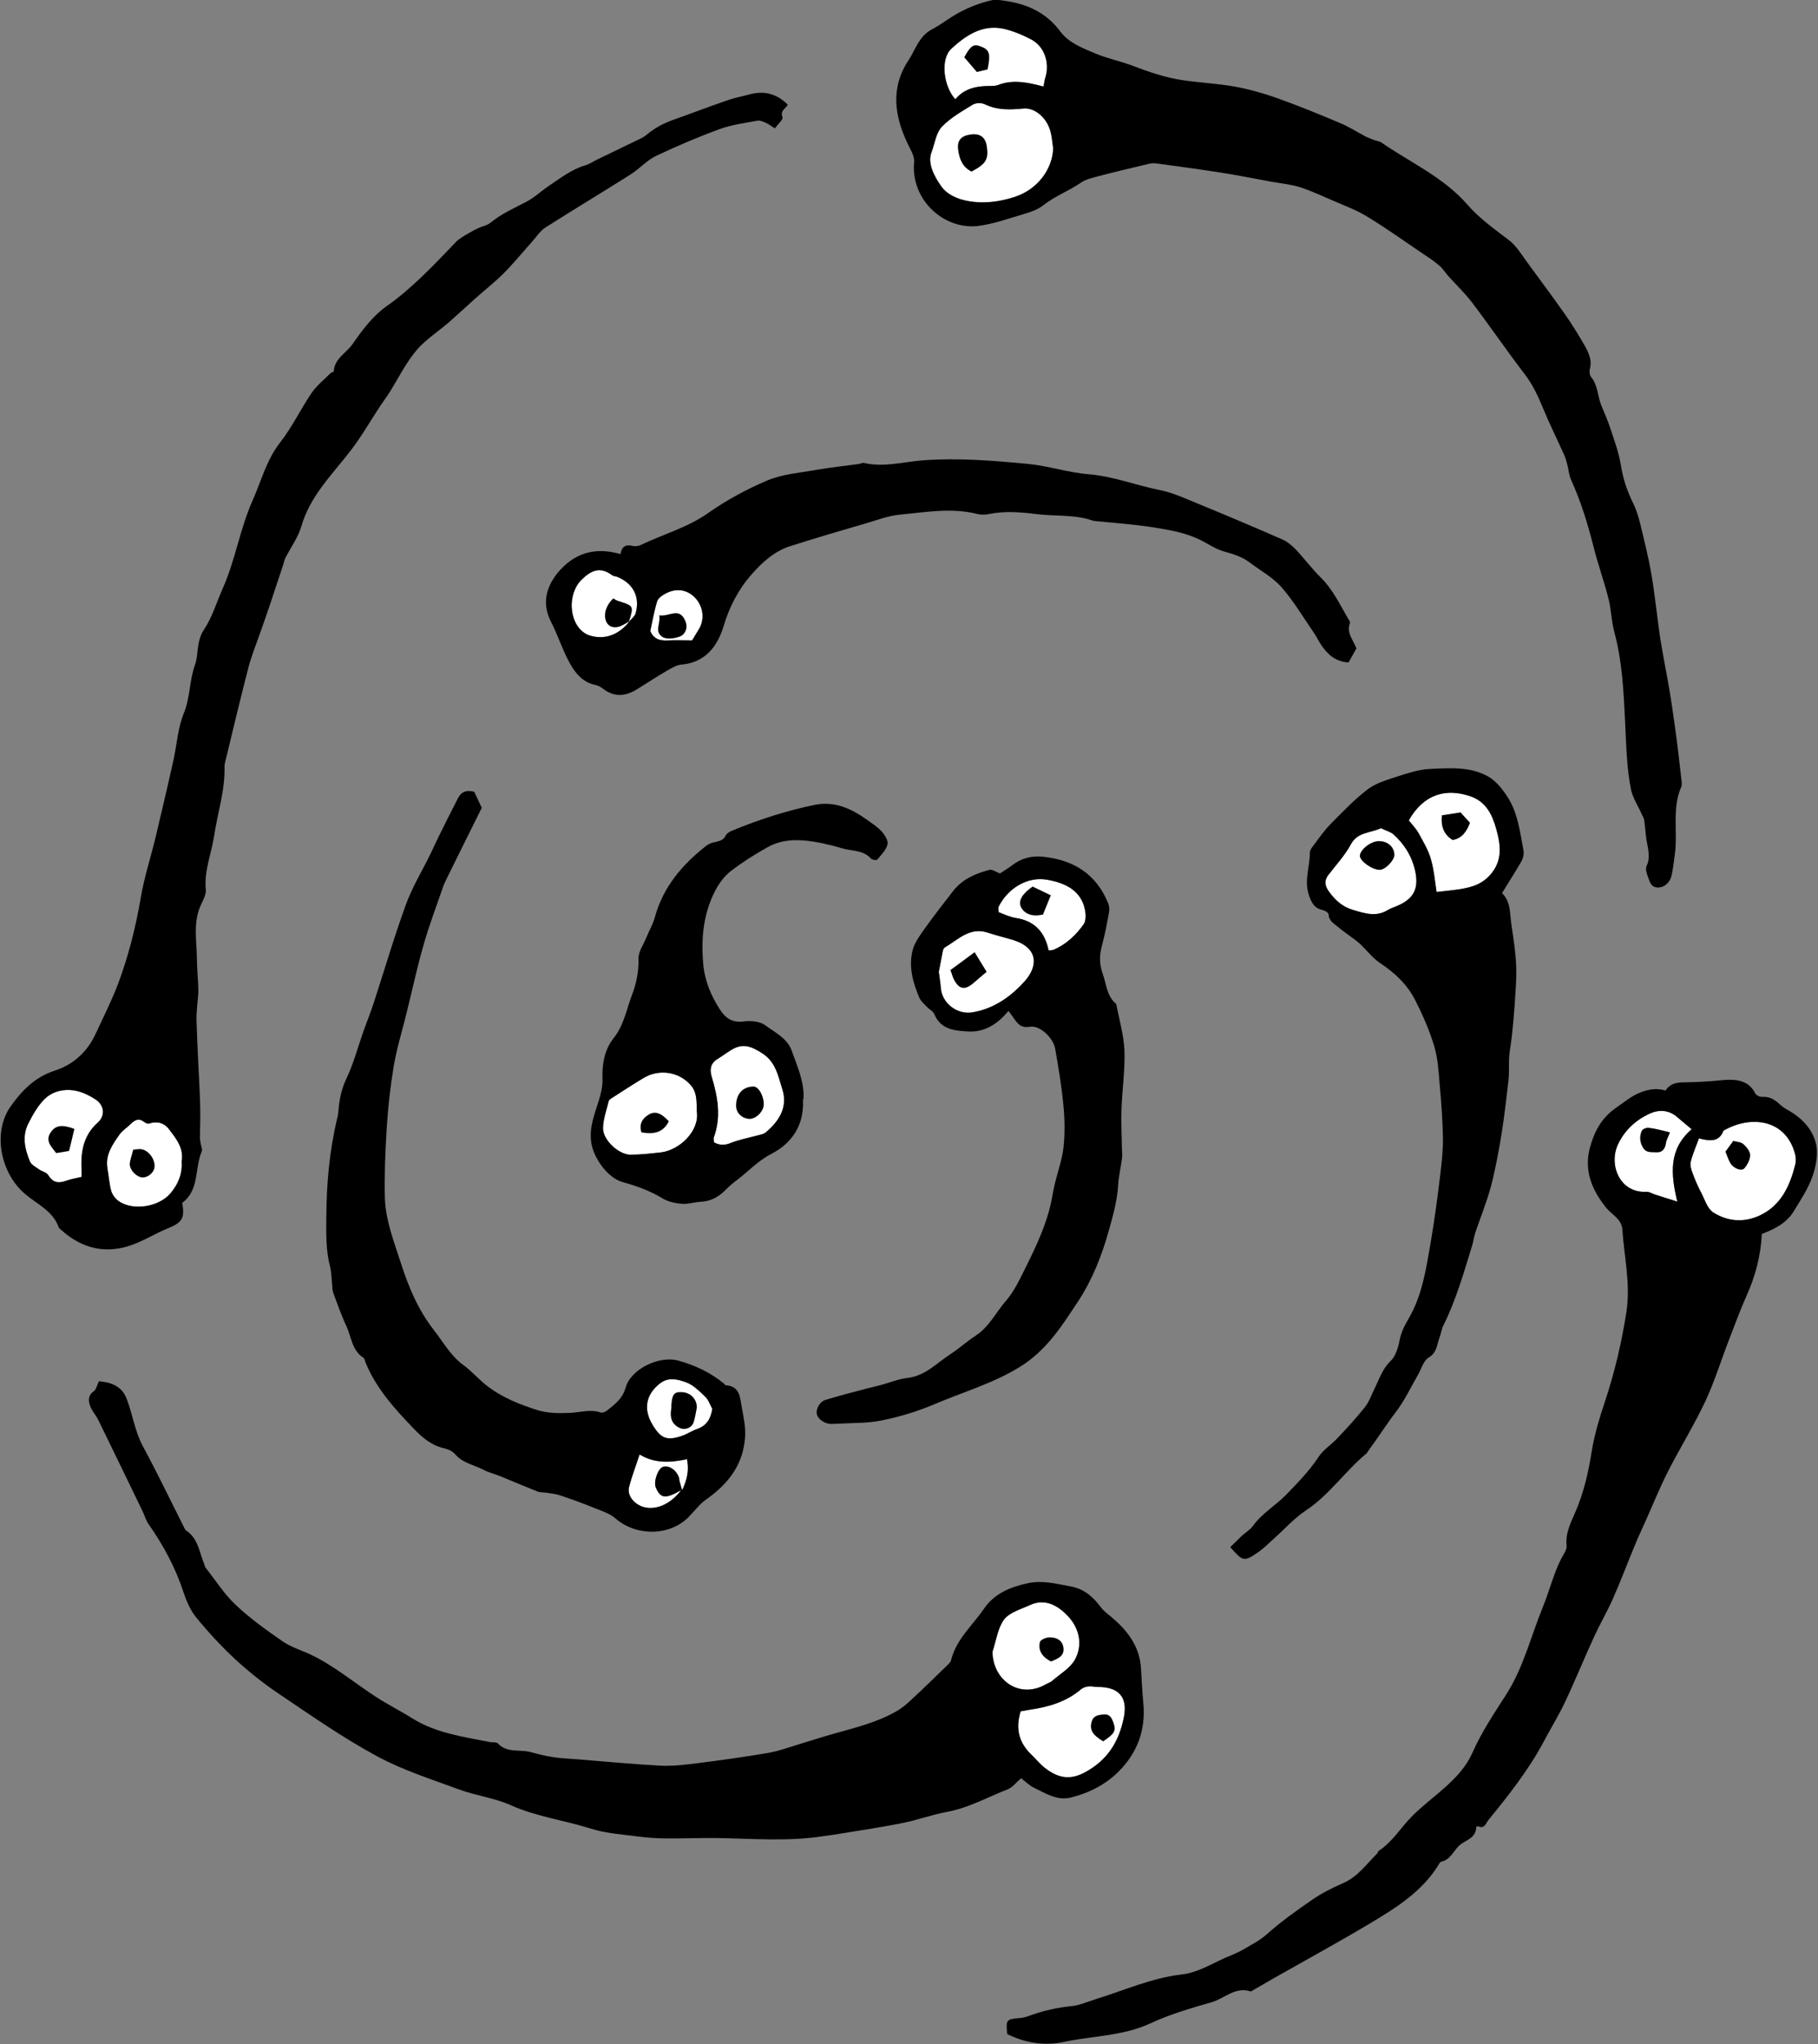 <?xml version="1.0" encoding="utf-8"?>
<!DOCTYPE svg PUBLIC "-//W3C//DTD SVG 1.1//EN" "http://www.w3.org/Graphics/SVG/1.1/DTD/svg11.dtd">
<svg artist="zl2017" version="1.1" id="zlIcon-spinner-worms" xmlns="http://www.w3.org/2000/svg" xmlns:xlink="http://www.w3.org/1999/xlink" x="0px" y="0px"
	 width="1000px" height="1124.4px" viewBox="0 0 1000 1124.4" enable-background="new 0 0 1000 1124.4" xml:space="preserve">
<rect x="0" y="0" width="1000" height="1124.4" fill="#808080" stroke="none"/>
<path fill-rule="evenodd" clip-rule="evenodd" fill="#FFFFFF" d="M561.4,941.4c-2.9,9.6-0.9,17.2,5.7,23.6c2.6,2.5,4.8,5.3,7.6,7.5
	c6.7,5.2,13.3,7.2,22,2.5c12.7-6.8,18.9-17.2,21.5-30.4c2.2-11.1-2.9-16.6-14.2-16.6c-1.8,0-3.6-0.5-5.3-0.3c-1.4,0.1-3,0.7-4,1.5
	c-8.2,7-17.9,9.8-28.2,11.3C564.8,940.8,563.1,941.1,561.4,941.4z"/>
<path fill-rule="evenodd" clip-rule="evenodd" fill="#FFFFFF" d="M545.9,908.7c0.3,15.9,15.2,26.2,29.6,17.7c1.1-0.6,2.4-1,3.3-1.8
	c4.3-3.8,9.9-6.9,12.5-11.7c4.5-8.3,2.3-17.4-4-24c-5.3-5.6-12.4-9.9-20.9-5.9c-5,2.3-11.2,4-14.2,8
	C548.7,895.9,547.9,902.8,545.9,908.7z"/>
<path fill-rule="evenodd" clip-rule="evenodd" fill="#FFFFFF" d="M391.8,775c-1.3-2.3-2.1-5-3.9-6.7c-3.3-3.1-6.7-6.6-10.8-8
	c-4.3-1.5-9.4-3-14.2,0.8c-7.6,6-9.2,14.1-3.9,22.8c4.5,7.4,7.8,8.8,16,6c3-1,5.7-2.9,8.7-3.9C388.7,784.1,390.9,780.6,391.8,775z"
	/>
<path fill-rule="evenodd" clip-rule="evenodd" fill="#FFFFFF" d="M374.7,819.7c-8.8,5.1-11.4,4.6-14-1.5c-1.3-3.2,1.2-10.4,4-11.3
	c3.3-1.1,7.7,2,8.9,6.4c0.1,0.5,0,1,0.2,1.5c0.3,1.2,0.7,2.4,1.4,5c3-6.3,3.8-11.3,2.7-17.1c-9.1,1.9-17.7,2.5-26.1-2.6
	c-2.1,6.5-4.3,12.1-5.8,18c-1,4,1.9,8.2,6.1,10.2C359,831.5,368.2,828.4,374.7,819.7z"/>
<path fill-rule="evenodd" clip-rule="evenodd" fill="#FFFFFF" d="M383.3,611.5c-0.2-5.8,0.2-10.5-3.4-14.6
	c-6.4-7.3-17.2-9.1-25.9-3.9c-6,3.6-11.8,7.4-17.7,11.2c-0.6,0.4-1.4,1-1.5,1.6c-1.2,4.9-3,9.8-3.1,14.7
	c-0.2,6.5,8.6,14.7,15.1,14.7c5.7,0,11.3-0.7,17-1.3C373.9,632.5,384.8,622.2,383.3,611.5z"/>
<path fill-rule="evenodd" clip-rule="evenodd" fill="#FFFFFF" d="M392.7,628.4c3.4,1.8,6,1.6,9.1,0.4c4.7-1.9,9.7-2.8,14.5-4.1
	c1.7-0.5,3.6-0.7,4.8-1.7c7.5-6.2,12.4-14.1,9.2-23.9c-2.3-7.1-3.5-15-11.2-19.8c-6.3-4-10.7-5.5-16.9-1.7c-2.6,1.6-5,3.4-7.6,5
	c-3.9,2.4-4.3,5.9-3.1,9.8c3.3,11,5.3,22.1,1.1,33.4C392.4,626.4,392.7,627.2,392.7,628.4z"/>
<path fill-rule="evenodd" clip-rule="evenodd" fill="#FFFFFF" d="M516.4,534.6c0.4,3.3,0.9,6,1.1,8.8c0.6,8.5,9,14.9,17.4,13.5
	c11.9-2,21.3-8.8,28.8-17.2c7.3-8.2,7.6-18.2-6.4-22.6c-4.6-1.4-9.3-2.5-13.8-4c-10.1-3.4-16.4,3.8-23.8,8.1c-0.6,0.3-0.9,1.2-1.1,2
	C517.8,527.1,517.1,531.1,516.4,534.6z"/>
<path fill-rule="evenodd" clip-rule="evenodd" fill="#FFFFFF" d="M576.8,522.8c1-0.1,2,0,2.9-0.4c6.9-3,12.2-8.1,16.4-14
	c1.3-1.9,1.2-5.4,0.7-7.9c-2.1-10.4-10.4-14.8-21.1-16.6c-10.9-1.8-21.5,5-26.4,14.9c-0.3,0.6,0,1.5,0,3c3,1.1,6.2,2.7,9.6,3.2
	C569.1,506.6,574.7,512.7,576.8,522.8z"/>
<path fill-rule="evenodd" clip-rule="evenodd" fill="#FFFFFF" d="M934.5,626.2c-1.7,4.8-3.5,8.7-4.5,12.9c-0.5,2,0.3,4.5,1.1,6.5
	c1.3,3.5,2.8,7,4.6,10.4c2,3.8,3.4,8.8,6.6,10.9c7.8,5,16.8,5.8,25.5,1.8c11.9-5.5,16.7-16.3,19.7-28.1c0.5-1.9,0.3-4.2-0.2-6.1
	c-5.4-19.4-25-20.9-39.3-12.5C945.6,628.3,940.6,627.8,934.5,626.2z"/>
<path fill-rule="evenodd" clip-rule="evenodd" fill="#FFFFFF" d="M930.5,621.2c-3.2-2.7-5.7-4.8-8.2-6.9c-4.6-3.9-10-3.9-14.9-1.7
	c-7.7,3.6-13.8,9.1-17.5,17.1c-5.1,11.2,1.1,26.7,15.7,25.9c1.6-0.1,3.3,1.1,5,1.6c3.5,1.1,7,2.2,12,3.8
	C919,645.9,917.7,632.2,930.5,621.2z"/>
<path fill-rule="evenodd" clip-rule="evenodd" fill="#FFFFFF" d="M774.9,451.3c1.9,2.4,4.1,4.6,5.5,7.2c2.5,4.6,5.3,9.2,6.7,14.2
	c1.7,6,2.2,12.3,3.1,18c6.2-0.8,11.5-1.1,16.6-2.3c4.6-1,8.8-2.8,12.4-6.6c7.6-8.1,6.3-17,3.7-26.2c-2.2-7.8-5.7-14.7-14.2-17.6
	C795.4,433.5,783.2,436.7,774.9,451.3z"/>
<path fill-rule="evenodd" clip-rule="evenodd" fill="#FFFFFF" d="M759.6,455.6c-6.1,2.8-12.8,2-16.5,8.8c-3.3,6.1-8.2,11.4-12.5,17
	c-2.6,3.5-1.6,6.5,0.8,9.6c3.4,4.6,7.4,8,13,9.6c6.4,1.9,12.5,3.9,18.8,0.1c1.9-1.2,4.2-1.8,6.3-2.8c8.2-3.8,10.9-9.3,9-18.4
	c-1.7-8.2-5.9-15-12-20.5C764.6,457.4,761.7,456.7,759.6,455.6z"/>
<path fill-rule="evenodd" clip-rule="evenodd" fill="#FFFFFF" d="M579.3,81.6c-0.5-3.2-0.7-6.6-1.6-9.7c-2.1-7.3-8.6-12.8-14.8-12.2
	c-7.2,0.7-14.2,1-21.1-2.3c-1.8-0.9-4.9-0.9-6.6,0.1c-5.9,3.6-12.1,7.1-16.9,12c-3.5,3.5-4.1,9.5-5.9,14.2
	c-2.4,6.1,1.5,13.3,5.2,18.6c3.2,4.6,8.7,7.2,14.9,8.3c8.8,1.6,17.2,0.4,25.4-2.2C570.5,104.4,578.9,93.3,579.3,81.6z"/>
<path fill-rule="evenodd" clip-rule="evenodd" fill="#FFFFFF" d="M574,47.6c0.4-2,0.5-3.5,1-4.9c2.5-8-0.4-17-7.6-20.9
	c-4.9-2.6-10.2-4.8-15.5-6c-11.7-2.5-20.9,3.9-28.6,11c-6.3,5.8-4.2,21,2.2,27.8c5.1-6.2,12.2-7.4,19.7-7.3c1.2,0,2.6-0.1,3.7-0.5
	C557.3,43.5,565.4,45.4,574,47.6z"/>
<path fill-rule="evenodd" clip-rule="evenodd" fill="#FFFFFF" d="M345.9,342.1c1.3-1.5,3.1-2.9,3.7-4.6c2.6-9-1.2-16.5-9.9-20.1
	c-0.9-0.4-2.1-0.4-2.9-0.9c-6.5-4.9-11.4-3-16.9,2.4c-7.7,7.5-7.3,23.3,1.6,29.3c0.6,0.4,1.3,0.8,2,1.1c8.4,3,16.6,0.3,22.6-7.3
	L345.9,342.1z"/>
<path fill-rule="evenodd" clip-rule="evenodd" fill="#FFFFFF" d="M380.7,352.3c1.4-2.3,2.4-4.1,3.5-5.8c3.5-5.4,2.8-12.5-1.6-17.4
	c-4.3-4.7-10.3-5.8-16.3-2.7c-1.9,1-4.2,2.5-4.8,4.3c-1.7,5.4-2.6,11-3.8,16.4c1.8,4.5,5.4,5.5,9.9,5.2
	C371.9,352.1,376.2,352.3,380.7,352.3z"/>
<path fill-rule="evenodd" clip-rule="evenodd" fill="#FFFFFF" d="M99.9,638.9c0.1-0.5,0.1-1,0.2-1.5c0.5-6.7-3.6-11.5-7.2-16.3
	c-2.7-3.5-6.6-4.5-11-3c-0.7,0.2-2-0.4-2.7-1c-2.9-2.2-5.1-1-7.3,1.2c-2,2-4.5,3.5-6.1,5.7c-3.9,5.6-8,11.2-6.7,18.7
	c0.7,4.2,1,8.4,2.1,12.5c0.6,2,2.2,4.2,3.9,5.4c7.9,5.7,22.3,3.4,28.7-4.2C98.1,651.3,100.4,645.6,99.9,638.9z"/>
<path fill-rule="evenodd" clip-rule="evenodd" fill="#FFFFFF" d="M44.9,647.4c0-1.4,0-2.1,0-2.9c-0.6-10.1,0.6-19.6,8.8-26.9
	c4.4-3.9,3.7-9.7-1.3-12.9c-4.3-2.7-8.8-4.9-14.2-5.1c-5.3-0.2-10.1,1.5-13.6,4.9c-3.7,3.7-6.5,8.5-8.9,13.3
	c-3.7,7-2.1,14.3,0.8,21.2c0.8,1.8,3.2,3,5,4.3c1.6,1.1,4.1,1.6,5,3.1c2.5,4.1,5.5,4.7,9.7,3.2C39.1,648.5,42.1,648.1,44.9,647.4z"
	/>
<path fill-rule="evenodd" clip-rule="evenodd" d="M502.7,90.4c0.8-3.9-1.4-7.1-3.3-11.1c-7.3-15.1-9.8-30.8,0.3-46.1
	c2-3,3.4-6.3,5.2-9.3c2-3.2,4-5.8,7.8-7.8c5-2.6,9.5-6.3,14.7-9.1c5.9-3.2,11.9-5.5,18.3-6.9c2.1-0.5,4.5,0,6.7,0.3
	c12.4,1.7,23,6.4,30.8,16.9c4.8,6.4,12.4,9.2,19.5,12.2c6.5,2.7,13.5,4.1,20.1,6.6c9.2,3.5,18.5,6.7,28.3,8.1
	c9.3,1.3,18.7,1.8,27.9,3.4c7.7,1.4,15.3,3.5,22.7,6.1c11.9,4.2,23.6,9,35.2,13.9c4.9,2,9.4,4.9,14.1,7.4c1.5,0.8,3.2,1.4,4.8,2
	c1.4,0.5,3,0.7,4.2,1.5c15.9,11,33.9,18.9,47.1,34c6.4,7.4,14.6,13.3,22.5,19.3c4.7,3.5,7.3,8.3,10.6,12.7
	c6.9,9.4,13.8,18.7,20.5,28.2c3.8,5.4,7.2,10.9,10.5,16.6c2.4,4.2,4.7,8.5,3.3,13.7c-0.4,1.3-0.1,3.4,0.7,4.4
	c3.8,4.6,3.5,10.5,5.6,15.6c1.7,4.2,3.6,8.4,5,12.7c2.2,6.7,4.7,13.4,5.8,20.4c1.2,7.6,3.6,14.5,7,21.3c1.6,3.4,2.7,7,3.6,10.7
	c2.2,9.1,4.5,18.2,6.1,27.5c2,11.5,3.1,23.1,4.8,34.7c1.4,9.2,3.3,18.4,4.9,27.6c1.4,8.2,2.6,16.5,3.7,24.7
	c1.2,8.5,2.1,17.1,3.1,25.7c0.2,1.5,0.5,3.2,0,4.5c-5.3,12.2-1.8,25.1-3.6,37.6c-0.6,3.9-0.9,8-1.9,11.8c-1.1,3.9-4.5,6.3-7.8,6
	c-3.6-0.3-4.1-3.5-5.1-6c-0.7-1.8-1.4-4.3-0.7-5.8c2.4-5.1,0.6-9.9-0.1-14.8c-0.5-3.4-0.7-6.9-1.2-10.4c-0.2-1.2-0.9-2.3-1.4-3.4
	c-2-4.6-5-9-5.9-13.7c-2.4-12.2-2.6-24.6-3.2-37c-0.8-16.7-1.6-33.4-6-49.7c-1.6-5.8-1.6-12.1-3.1-17.9c-2.4-9.6-5.8-18.9-8.2-28.5
	c-3.2-12.7-7-25.1-12.4-37c-1.2-2.7-1.4-5.9-2.2-8.8c-0.4-1.7-0.9-3.4-1.6-4.9c-3.9-8.7-8.2-17.3-11.8-26.1
	c-2.7-6.6-5.7-12.9-10.1-18.6c-9.9-12.9-19-26.3-28.8-39.2c-4-5.2-8.8-9.8-13.2-14.7c-1.6-1.8-2.9-4-4.8-5.6c-3-2.6-6.4-4.8-9.7-7
	c-10-6.8-19.9-13.8-30.2-20.1c-5.8-3.5-12.3-5.9-18.5-8.6c-6-2.6-12-5.4-18.2-7.4c-5-1.6-10.4-2.1-15.6-3
	c-9.6-1.8-19.3-3.7-28.9-5.2c-11.5-1.8-23-3.3-34.5-4.9c-1.5-0.2-3.1-0.1-4.5,0.3c-9.1,2.2-18.2,4.3-27.3,6.7
	c-3.4,0.9-7.1,1.7-9.9,3.7c-6.6,4.5-14.2,7.3-20.5,12.3c-2.7,2.1-6.2,3.5-9.6,4.5c-9,2.6-18,6-27.2,7
	C519,125.9,501.7,110.4,502.7,90.4z M579.3,81.6c-0.5-3.2-0.7-6.6-1.6-9.7c-2.1-7.3-8.6-12.8-14.8-12.2c-7.2,0.7-14.2,1-21.1-2.3
	c-1.8-0.9-4.9-0.9-6.6,0.1c-5.9,3.6-12.1,7.1-16.9,12c-3.5,3.5-4.1,9.5-5.9,14.2c-2.4,6.1,1.5,13.3,5.2,18.6
	c3.2,4.6,8.7,7.2,14.9,8.3c8.8,1.6,17.2,0.4,25.4-2.2C570.5,104.4,578.9,93.3,579.3,81.6z M574,47.6c0.4-2,0.5-3.5,1-4.9
	c2.5-8-0.4-17-7.6-20.9c-4.9-2.6-10.2-4.8-15.5-6c-11.7-2.5-20.9,3.9-28.6,11c-6.3,5.8-4.2,21,2.2,27.8c5.1-6.2,12.2-7.4,19.7-7.3
	c1.2,0,2.6-0.1,3.7-0.5C557.3,43.5,565.4,45.4,574,47.6z"/>
<path fill-rule="evenodd" clip-rule="evenodd" d="M554,1118.9c-0.7-8-0.6-8.1,7.1-8.8c1.5-0.1,3-0.5,4.4-1
	c7.6-2.8,15.4-4.7,23.6-5.5c4.6-0.4,9.2-2.5,13.7-3.9c15.6-4.8,30.6-11.6,46.9-13.5c8.9-1,16.2-5.6,24-9.1c3.4-1.5,7-2.8,10.2-4.7
	c4.2-2.6,8.7-4.6,12.6-8.1c7.8-7,16.5-13.2,25.2-19.2c5.2-3.6,10.9-6.5,16.7-9c8.3-3.5,13.2-10.6,19.2-16.6c0.3-0.3,0.4-1.1,0.7-1.3
	c7.7-5,12.2-12.9,18.5-19.2c11.3-11.3,26.3-19.6,33.1-34.8c5.1-11.5,12-21.8,18.7-32.2c9.5-15,13.5-32,20.1-48.1
	c4-9.7,6.2-20.2,11.7-29.4c0.8-1.3,1.5-2.9,1.3-4.3c-0.7-7,2.4-12.7,5-18.8c4.5-10.5,7-21.5,8.8-32.8c1.5-9.5,4.4-18.8,7.4-27.9
	c5.3-16,9.1-32.2,11.7-48.9c2.4-15.4-1.2-30.2-2.2-45.3c-0.4-6.1-5.8-8.2-8.9-12.1c-7.9-9.8-12.3-20.5-9-32.9
	c2.3-8.7,6.3-16.5,14.4-22.1c4.5-3.1,8.5-6.6,13.8-8.6c4.6-1.7,8.7-2.3,13.4-0.9c2.4-3.6,5.5-4.4,9.7-4.5c6.7-0.1,13.5-0.4,20.3-1.1
	c6.4-0.6,15.2-1.3,19.4,7.2c0.5,1,2.5,2,3.8,1.9c4.3-0.3,7.2,1.7,10.1,4.5c1.6,1.5,3.7,2.5,5.7,3.7c6.8,4.2,12.1,10.2,13.8,17.6
	c1.3,5.5,0,12.3-1.9,17.8c-2.4,6.9-6.6,13.2-10.4,19.4c-4,6.6-10.8,9.8-17.5,12.4c-0.6,12.2-3.6,23.3-8.4,34
	c-3.6,8-6.6,16.4-9.8,24.6c-4.3,11.1-7.8,22.6-12.8,33.3c-6.3,13.4-14.2,26.1-20.9,39.3c-4.5,8.9-8.2,18.2-12.3,27.3
	c-1.8,4.1-3.8,8.2-5.5,12.4c-4.1,9.8-7.8,19.8-12.1,29.5c-3,6.9-6.9,13.5-10.1,20.4c-5.6,12.1-10.6,24.5-16.3,36.6
	c-3.6,7.6-8,14.7-11.9,22.1c-8.3,15.5-19.2,29.3-30.3,42.9c-1.3,1.6-2.1,5.2-5.7,3.4c-0.2-0.1-1,0.4-1,0.6c-0.2,6.2-6.1,7-9.4,10.1
	c-3.2,3-4.8,7.7-9.8,8.8c-0.6,0.1-1.1,1-1.5,1.7c-9.1,14.8-23.4,23.7-37.8,32.3c-17.4,10.4-35.2,20.1-52.8,30.1
	c-3.9,2.2-7.7,4.5-11.6,6.7c-0.4,0.3-1,0.7-1.4,0.5c-8.4-2.6-14.2,4-21.2,6c-11.4,3.3-22.9,6.6-33.6,11.6c-14.9,6.9-31,6.9-46.5,10
	C575.9,1125.5,564.7,1124.3,554,1118.9z M934.5,626.2c-1.7,4.8-3.5,8.7-4.5,12.9c-0.5,2,0.3,4.5,1.1,6.5c1.3,3.5,2.8,7,4.6,10.4
	c2,3.8,3.4,8.8,6.6,10.9c7.8,5,16.8,5.8,25.5,1.8c11.9-5.5,16.7-16.3,19.7-28.1c0.5-1.9,0.3-4.2-0.2-6.1
	c-5.4-19.4-25-20.9-39.3-12.5C945.6,628.3,940.6,627.8,934.5,626.2z M930.5,621.2c-3.2-2.7-5.7-4.8-8.2-6.9
	c-4.6-3.9-10-3.9-14.9-1.7c-7.7,3.6-13.8,9.1-17.5,17.1c-5.1,11.2,1.1,26.7,15.7,25.9c1.6-0.1,3.3,1.1,5,1.6c3.5,1.1,7,2.2,12,3.8
	C919,645.9,917.7,632.2,930.5,621.2z"/>
<path fill-rule="evenodd" clip-rule="evenodd" d="M561.7,978.2c-2.9,2.4-4.8,5.1-7.4,6.1c-11,4.3-21.5,10.2-33.3,12.4
	c-8.2,1.5-16.1,4.4-24.3,6.1c-11.6,2.3-23.4,4.1-35.1,6c-3,0.5-5.9,0.9-8.9,1.3c-19.4,3-39,1.3-58.5,1c-9.3-0.1-18.6,0.3-27.9,0.2
	c-5,0-10-0.4-15-1c-8.9-1.2-17.9-1.7-26.4-4.4c-14.5-4.6-29.7-6.5-43.8-12.8c-9.1-4.1-19.4-5.3-28.8-8.8
	c-15.2-5.6-30.9-10.6-45.1-18.3c-18.7-10.1-36.2-22.4-53.9-34.3c-8.5-5.7-16.7-12.3-24.2-19.2c-7.6-7.1-14.7-14.8-21.3-22.9
	c-3.1-3.8-5.2-8.8-6.8-13.5c-4.4-13.6-11.1-26-19.3-37.7c-1.4-2-2.1-4.6-3.2-6.9c-8.1-16.8-16.3-33.7-24.5-50.5
	c-1.3-2.6-3.4-4.8-4.4-7.5c-1-2.8-1.3-5.9,2-8.2c1.3-0.9,1.7-3.2,2.8-5.5c1.7,0.3,3.9,0.4,6,1.1c4.5,1.5,7.6,3.9,9.4,8.9
	c3.2,8.5,4.4,17.6,8.8,25.8c7.7,14.2,14.7,28.9,22,43.3c0.6,1.1,1,2.6,2,3.2c6.5,4.4,7,11.8,9.7,18.2c0.3,0.7,0.4,1.6,0.8,2.1
	c5.5,7,10.3,14.6,16.7,20.6c7.9,7.4,16.8,13.8,25.8,20c4.5,3.1,10,4.7,15.1,7.1c12.9,6.1,23.8,15.3,35.7,23.1
	c6.7,4.4,14,8,20.8,12.3c13,8,27.8,9.9,42.3,12.8c1.5,0.3,3.6-0.1,4.4,0.8c5.1,5.4,12,3.1,17.9,4.7c4.1,1.1,8.3,2.2,12.5,2.8
	c4.4,0.7,8.9,0.8,13.4,1.2c15.3,1.2,30.5,2.7,45.8,3.5c6.5,0.3,13.1-0.5,19.6-1.3c13.3-1.7,26.6-3.5,39.8-5.8c5.6-1,11.1-3,16.6-4.7
	c6.3-1.9,12.5-3.9,18.8-5.7c11.7-3.3,23.5-6.1,34.2-12.1c3.3-1.8,6.3-4.3,9-6.9c6.3-5.8,12.5-11.9,18.7-17.9
	c1.1-1.1,2.5-2.2,2.9-3.5c2.8-11.6,11.8-19.2,18.1-28.4c5.7-8.4,14.5-12,24.2-14.1c8-1.7,15.4,0.3,23.1,1.7
	c7.6,1.3,12.6,5.6,17,11.5c1.9,2.6,4.8,4.4,7.2,6.6c8.2,7.2,14.2,15.6,14.9,27c0.4,6.5,0.7,13,1.3,19.4c1.4,14.6-3.4,27.2-13.5,37.3
	c-7.1,7.2-16.3,11.9-26.3,14.4c-7.6,1.9-13.8-2.2-20.2-5.3C566.4,982.4,564,980,561.7,978.2z M561.4,941.4
	c-2.9,9.6-0.9,17.2,5.7,23.6c2.6,2.5,4.8,5.3,7.6,7.5c6.7,5.2,13.3,7.2,22,2.5c12.7-6.8,18.9-17.2,21.5-30.4
	c2.2-11.1-2.9-16.6-14.2-16.6c-1.8,0-3.6-0.5-5.3-0.3c-1.4,0.1-3,0.7-4,1.5c-8.2,7-17.9,9.8-28.2,11.3
	C564.8,940.8,563.1,941.1,561.4,941.4z M545.9,908.7c0.3,15.9,15.2,26.2,29.6,17.7c1.1-0.6,2.4-1,3.3-1.8c4.3-3.8,9.9-6.9,12.5-11.7
	c4.5-8.3,2.3-17.4-4-24c-5.3-5.6-12.4-9.9-20.9-5.9c-5,2.3-11.2,4-14.2,8C548.7,895.9,547.9,902.8,545.9,908.7z"/>
<path fill-rule="evenodd" clip-rule="evenodd" d="M433.3,57.6c-1.2,2.3-4.3,3.2-2.9,6.8c0.5,1.3-2.5,3.9-4.2,6.2
	c-2-1.3-3.4-2.3-4.9-3c-1.5-0.7-3.3-1.5-4.8-1.2c-6.9,1.3-14,2.2-20.6,4.6c-11.8,4.3-23.5,9.3-34.9,14.7c-5.1,2.4-9.1,7-13.9,10.1
	c-15.6,9.9-31.5,19.4-47,29.3c-2.9,1.8-4.9,5-7.3,7.7c-5.2,5.8-10.2,12-15.7,17.5c-5,5-10.5,9.3-15.8,14c-4.9,4.4-9.7,8.9-14.6,13.2
	c-4.8,4.1-10,7.6-14.5,11.9c-3.2,3-5.9,6.7-8.3,10.4c-4.2,6.4-7.5,13.2-11.9,19.4c-6.7,9.4-12.1,19.6-19.3,28.9
	c-10,13-22.1,24.7-26.9,41.3c-1.8,6.2-5.8,11.6-8.8,17.5c-0.7,1.3-0.9,2.9-1.4,4.3c-2.3,6.9-4.6,13.9-6.9,20.8
	c-1.9,5.7-3.9,11.3-5.9,17c-2.1,6-4.5,11.9-6.1,18c-4.4,16.9-8.4,33.9-12.5,50.8c-0.3,1.2-0.7,2.5-0.7,3.7
	c0.4,13.1-3.8,25.5-5.7,38.2c-1.5,9.9-5.6,19.3-4.6,29.7c0.3,3.4-2.3,7-3.6,10.6c-3.2,8.9-1.4,18-1.3,27c0,5.8,0.7,11.5,0.8,17.3
	c0.1,3.3-0.5,6.5-0.7,9.8c-0.2,2.5-0.4,5.1-0.3,7.6c0.2,7.3,0.6,14.6,0.9,21.9c0.4,8.2,0.9,16.5,1.1,24.7c0.2,6-0.1,12-0.1,18
	c0,0.9,0.3,1.9,0.4,2.8c0.2,1.5,1.1,3.3,0.5,4.5c-3.9,9.3-1.2,21.2-10.7,28.1c1.6,8.5-0.1,10.9-8.1,14.1c-6.8,2.8-13.1,6.8-20,9.2
	c-14.2,4.9-27,1.8-38.2-8.2c-0.6-0.5-1.3-1-1.6-1.6c-3.2-9.1-11.8-12.7-18.4-18.3c-13.7-11.5-18.1-34-8.1-48.2
	c6-8.5,13.3-16.2,24.2-19.7c10.3-3.3,18.1-10.4,22.7-20.5c4.1-8.9,8.6-17.8,12.1-26.9c5.8-15.4,9.8-31.3,12.6-47.6
	c1.9-11.4,5.6-22.6,8.3-33.9c3.3-14,6.6-27.9,9.7-41.9c1.9-8.6,2.4-17.8,5.7-25.8c3.6-8.8,3-18.1,6.2-26.8c1.3-3.7,1.2-8,2-11.9
	c0.5-2.4,1.3-5,2.7-7c4.8-7.2,7.1-15.4,10.6-23.2c6.9-15.6,9.4-32.6,16.3-48.1c4.8-10.7,7.6-22.3,15.2-32
	c6.6-8.5,11.3-18.4,17.4-27.4c2.8-4,6.8-7.2,10.3-10.7c0.5-0.5,1.8-0.7,1.8-1.1c0.4-7,6.9-10,10.4-15c5.3-7.7,11.1-15.5,19.1-21.1
	c6.6-4.6,12.7-10,18.5-15.5c6.8-6.4,13.2-13.3,19.7-20c1.7-1.8,11.3-7.2,13.7-7.9c1.6-0.5,3.4-1.1,4.7-2.1c6-5,13-8,19.8-11.6
	c4.4-2.3,8.2-5.9,12.3-8.7c6.5-4.3,12.6-9.2,20.3-11.4c2.1-0.6,4.1-2,6.1-3c8.1-3.9,16.2-7.8,24.4-11.8c1.1-0.5,2.1-1.2,3.1-2
	c4.3-3.6,9.1-6.2,14.4-8.1c10.2-3.6,20.3-7.5,30.5-11c3.6-1.2,7.3-1.9,11-2.9C419.9,49.7,427.1,51.3,433.3,57.6z M99.9,638.9
	c0.1-0.5,0.1-1,0.2-1.5c0.5-6.7-3.6-11.5-7.2-16.3c-2.7-3.5-6.6-4.5-11-3c-0.7,0.2-2-0.4-2.7-1c-2.9-2.2-5.1-1-7.3,1.2
	c-2,2-4.5,3.5-6.1,5.7c-3.9,5.6-8,11.2-6.7,18.7c0.7,4.2,1,8.4,2.1,12.5c0.6,2,2.2,4.2,3.9,5.4c7.9,5.7,22.3,3.4,28.7-4.2
	C98.1,651.3,100.4,645.6,99.9,638.9z M44.9,647.4c0-1.4,0-2.1,0-2.9c-0.6-10.1,0.6-19.6,8.8-26.9c4.4-3.9,3.7-9.7-1.3-12.9
	c-4.3-2.7-8.8-4.9-14.2-5.1c-5.3-0.2-10.1,1.5-13.6,4.9c-3.7,3.7-6.5,8.5-8.9,13.3c-3.7,7-2.1,14.3,0.8,21.2c0.8,1.8,3.2,3,5,4.3
	c1.6,1.1,4.1,1.6,5,3.1c2.5,4.1,5.5,4.7,9.7,3.2C39.1,648.5,42.1,648.1,44.9,647.4z"/>
<path fill-rule="evenodd" clip-rule="evenodd" d="M260.9,435.6c1.5,3.2,2.7,5.9,4.1,8.8c-6,12-12.1,24.3-18.1,36.5
	c-1,2.1-2.1,4.1-2.9,6.2c-3.7,10.7-7.8,21.4-10.9,32.3c-3.6,12.4-6.3,25.1-9.4,37.6c-2.4,9.8-5.4,19.4-7.1,29.3
	c-1.9,11.4-3.2,23-3.9,34.6c-0.8,12.7-1.3,25.4-1,38.1c0.4,12.5,5.1,24.3,8.9,36.1c4.2,13.1,9.5,25.6,18,36.5
	c5.2,6.6,9.2,14.2,16.4,19.4c4.8,3.5,8.6,8.2,13.6,11.9c8.2,6.1,17.3,9.7,26.7,12.7c5.8,1.9,12.4,1.9,18.6,1.6
	c5.5-0.3,10.9-2.1,16.5-0.2c0.9,0.3,2.6-0.3,3.4-1c4.3-3.4,8.6-6.5,10.3-12.6c2.8-10.2,18.4-17.9,29.1-14.9
	c9.1,2.5,17.5,6.5,24.9,12.5c0.4,0.3,0.7,1,1.1,1c7.7,0.6,7.8,6.4,8.8,12c1,5.7,2.3,11.1,1.8,17.1c-1.3,15.5-9.8,25.6-21.7,34
	c-3.6,2.6-6.3,6.4-9.5,9.6c-10.5,10.4-28.7,10.4-39.9,0.7c-3.3-2.9-7.9-4.3-12.1-6c-6.1-2.5-12.3-4.7-18.5-6.8
	c-2.3-0.8-4.8-1-7.2-1.4c-1.7-0.3-3.6-0.1-5.2-0.7c-6.8-2.7-13.6-5.6-20.4-8.4c-3-1.2-6.3-2-9.2-3.5c-5.3-2.8-11.6-3.7-15.8-8.7
	c-1.4-1.6-3.8-2.7-6-3.2c-7.1-1.6-12.3-6.1-17-11.1c-10.4-10.8-20.4-21.9-26.2-36c-0.4-0.9-0.5-2.3-1.2-2.7
	c-6.4-4.1-6.6-11.5-9.4-17.5c-2.8-5.9-4.9-12.1-7.2-18.2c-0.5-1.4-0.5-3-0.6-4.5c-0.4-3.2-0.3-6.6-1.1-9.7
	c-2.4-9.1-2.2-18.3-2.1-27.6c0.1-18.3,1.7-36.4,6-54.3c0.4-1.5,0.6-3,0.7-4.5c0.5-6.1,1.7-11.7,4.4-17.4c3.8-8,6.1-16.7,9-25
	c1.9-5.4,4.1-10.8,5.9-16.3c5.9-18,11.2-36.3,17.7-54.1c3.5-9.7,9-18.7,13.6-28.1c1.4-3,2.8-6,4.2-8.9c3.6-7.3,7.2-14.5,10.9-21.7
	C253.6,435.7,256.6,434.3,260.9,435.6z M391.8,775c-1.3-2.3-2.1-5-3.9-6.7c-3.3-3.1-6.7-6.6-10.8-8c-4.3-1.5-9.4-3-14.2,0.8
	c-7.6,6-9.2,14.1-3.9,22.8c4.5,7.4,7.8,8.8,16,6c3-1,5.7-2.9,8.7-3.9C388.7,784.1,390.9,780.6,391.8,775z M374.7,819.7
	c-8.8,5.1-11.4,4.6-14-1.5c-1.3-3.2,1.2-10.4,4-11.3c3.3-1.1,7.7,2,8.9,6.4c0.1,0.5,0,1,0.2,1.5c0.3,1.2,0.7,2.4,1.4,5
	c3-6.3,3.8-11.3,2.7-17.1c-9.1,1.9-17.7,2.5-26.1-2.6c-2.1,6.5-4.3,12.1-5.8,18c-1,4,1.9,8.2,6.1,10.2
	C359,831.5,368.2,828.4,374.7,819.7z"/>
<path fill-rule="evenodd" clip-rule="evenodd" d="M826.2,491.3c5,4.8,4.2,11.5,5.2,17.6c1.1,7.5,2.3,15.1,2.6,22.6
	c0.3,7.3-0.5,14.7-0.9,22c-0.4,5.5-0.9,11.1-1.5,16.6c-0.4,3.5-1.1,7-1.4,10.5c-0.3,2.9-0.1,5.9-0.2,8.9c0,1.8-0.1,3.5-0.3,5.3
	c-1.2,9.7-2.2,19.5-3.8,29.2c-1.6,9.7-3.4,19.5-5.9,29c-2.3,8.5-5.7,16.7-8.5,25.1c-0.7,2.1-1,4.4-1.6,6.6
	c-4.6,15-8.9,30.2-15.9,44.3c-1.1,2.2-1.4,4.8-2.3,7.1c-1.4,3.8-1.3,8-5.9,10.7c-2.8,1.7-4,6.3-5.9,9.6c-3.9,6.8-7.3,14-12,20.2
	c-5.2,6.8-9.8,14.1-14.9,21c-0.5,0.6-0.8,1.4-1.3,1.9c-11.8,9.7-20.4,22.8-33.4,31.4c-6.5,4.3-11.7,10.3-17.6,15.5
	c-2.8,2.5-5.4,5.2-8.4,7.3c-8.5,6-8.8,4.8-15.6-2.6c2.1-2,4.1-4.1,6.2-6.1c2-1.9,4.6-3.3,6.2-5.5c5-7,12.4-11.2,18.2-17.1
	c6.4-6.6,12.9-13.2,18-21c2.6-3.9,6.9-6.6,10.2-10.1c5.2-5.5,10.4-11.1,15.1-17c2.5-3.1,3.8-7.1,5.6-10.7c2.6-5.2,4.2-10.6,8.7-14.9
	c2.8-2.7,4.2-7.5,5-11.6c0.9-4.7,3-8.4,5.3-12.4c7.3-12.8,9.3-27.3,11.8-41.5c2.1-12.2,3.7-24.5,5.2-36.8c0.8-6.8,1.6-13.7,1.5-20.5
	c-0.2-9.8-0.9-19.6-1.8-29.4c-0.6-7.1-1-14.3-3-21c-2.6-8.7-6.3-17.1-10.4-25.2c-4.4-8.7-11.3-15.2-19.5-20.6
	c-4.3-2.9-7.5-7.4-11.4-10.9c-3.6-3.1-7.8-5.6-11.5-8.8c-2.2-1.9-5.2-3.3-5.3-7c0-0.9-2-2.1-3.3-2.4c-4.7-1-6.2-4.2-7.6-8.4
	c-2.6-7.9,0.6-15.5,0.6-23.2c0-1.1,0.8-2.4,1.6-3.4c3.2-4.2,6.2-8.7,9.9-12.4c6.5-6.6,13-13.4,20.3-19c4.5-3.4,10.4-5.1,15.8-6.9
	c6-1.9,12.1-4,18.3-4.3c10.8-0.5,22.1-1.4,31.9,4c4.6,2.5,8.4,7.4,11.3,12c5.4,8.7,6.5,18.9,8.4,28.8c0.4,2-0.3,4.6-1.4,6.5
	C833.3,480,829.7,485.5,826.2,491.3z M774.9,451.3c1.9,2.4,4.1,4.6,5.5,7.2c2.5,4.6,5.3,9.2,6.7,14.2c1.7,6,2.2,12.3,3.1,18
	c6.2-0.8,11.5-1.1,16.6-2.3c4.6-1,8.8-2.8,12.4-6.6c7.6-8.1,6.3-17,3.7-26.2c-2.2-7.8-5.7-14.7-14.2-17.6
	C795.4,433.5,783.2,436.7,774.9,451.3z M759.6,455.6c-6.1,2.8-12.8,2-16.5,8.8c-3.3,6.1-8.2,11.4-12.5,17c-2.6,3.5-1.6,6.5,0.8,9.6
	c3.4,4.6,7.4,8,13,9.6c6.4,1.9,12.5,3.9,18.8,0.1c1.9-1.2,4.2-1.8,6.3-2.8c8.2-3.8,10.9-9.3,9-18.4c-1.7-8.2-5.9-15-12-20.5
	C764.6,457.4,761.7,456.7,759.6,455.6z"/>
<path fill-rule="evenodd" clip-rule="evenodd" d="M341.3,304.8c0.7-4.3,3-5.4,6.6-4.5c1.3,0.3,3.1,0.2,4.3-0.4
	c12.5-6,25.9-9.6,37.5-17.8c10.1-7.1,21.2-13.1,32.6-17.9c8.2-3.4,17.6-4.1,26.6-5.7c7.9-1.4,15.9-2.2,23.8-3.3
	c0.7-0.1,1.5-0.7,2.2-0.6c11.2,2.7,22.1-0.6,33.1-1.4c19.3-1.4,38.4,0.2,57.5,2c11.2,1.1,22.2,4.8,33.4,5.7
	c13.5,1.1,26,6.1,39.1,8.7c6.6,1.3,13,4.2,19.3,6.8c16.1,6.6,32.2,13.4,48.2,20.4c2.7,1.2,5.1,3.3,7.2,5.4c4.8,5.1,9,10.8,14,15.7
	c6.6,6.6,10.4,14.9,15,22.7c0.4,0.7,1.1,1.5,0.9,2c-2.2,5.5,1.8,9.5,3.5,14.1c-1.5,2.6-2.8,5-4.3,7.7c-7.1-0.3-11.6-4.4-15.2-9.8
	c-1.5-2.3-2.7-4.9-4.3-7.1c-5.7-8.3-10.9-17.1-17.5-24.6c-4.8-5.4-11.5-9-17.3-13.4c-4.2-3.2-9-4.7-14.1-6.1
	c-4.4-1.2-8.5-4-12.6-6.1c-8.9-4.5-18.3-5.9-27.7-7.4c-9.9-1.5-20-2.2-30-3.2c-0.8-0.1-1.5-0.1-2.3-0.4c-10-3.4-20.5-2.2-30.7-3.5
	c-8.8-1.1-17.5-1.8-26.3,0c-2.2,0.5-4.7,0.4-6.8-0.2c-14.1-3.4-28.1-0.8-42,0.5c-6.2,0.6-12.3,2.9-18.4,4.7
	c-14.1,4.1-28.1,8.2-42.1,12.7c-8.7,2.8-15.4,9-21.2,15.6c-7.2,8.2-12.1,17.7-15.3,28.4c-3.4,11.1-10,19.9-23.2,21.1
	c-2.6,0.2-5.2,1.8-7.5,3.1c-5.7,3.3-11.2,6.9-16.8,10.4c-6.4,4-12.6,4.6-18.9-0.3c-1.2-0.9-2.6-1.7-4.1-2c-7.7-1.6-11.8-7.5-15-13.7
	c-3.5-6.7-5.8-14-9.3-20.8c-5.1-9.9-3.1-18.7,3.3-26.9C315.2,304.8,326.4,300.5,341.3,304.8z M345.9,342.1c1.3-1.5,3.1-2.9,3.7-4.6
	c2.6-9-1.2-16.5-9.9-20.1c-0.9-0.4-2.1-0.4-2.9-0.9c-6.5-4.9-11.4-3-16.9,2.4c-7.7,7.5-7.3,23.3,1.6,29.3c0.6,0.4,1.3,0.8,2,1.1
	c8.4,3,16.6,0.3,22.6-7.3L345.9,342.1z M380.7,352.3c1.4-2.3,2.4-4.1,3.5-5.8c3.5-5.4,2.8-12.5-1.6-17.4c-4.3-4.7-10.3-5.8-16.3-2.7
	c-1.9,1-4.2,2.5-4.8,4.3c-1.7,5.4-2.6,11-3.8,16.4c1.8,4.5,5.4,5.5,9.9,5.2C371.9,352.1,376.2,352.3,380.7,352.3z"/>
<path fill-rule="evenodd" clip-rule="evenodd" d="M554.7,556.1c-6.2,7.5-13.4,11.9-22.4,11.3c-7.3-0.4-15-1.1-18.4-9.6
	c-0.6-1.5-2.6-2.4-3.8-3.7c-1.6-1.7-3.5-3.2-4.4-5.2c-3.6-8.5-6.1-17.4-3.6-26.6c1.2-4.2,4.1-8,6.7-11.7c5-7,10.3-13.8,15.5-20.5
	c5.1-6.5,12.3-9.6,20-11.6c1.5-0.4,3.6,1.2,5.7,2c2.1-1.4,4.5-2.8,6.7-4.5c5.1-3.9,10.7-5.4,17.2-4.7c16.8,1.8,29.2,9.6,35.7,25.7
	c0.6,1.5,0.7,3.4,0.4,5c-1.1,6-2.2,12-3.8,17.9c-1.5,5.3-1.6,10.3,0.3,15.6c2.1,5.8,2.2,12.5,7.5,16.8c1.6,8.5,4.1,16.9,4.5,25.4
	c0.4,10.6-1.2,21.3-1.6,32c-0.3,7.1,0.1,14.2,0.2,21.2c0,2,0.3,4.1,0.1,6.1c-0.6,4.8-1.8,9.5-2.1,14.3c-0.5,9-2.9,17.5-5.3,26
	c-3.8,13.5-8.9,26.5-16.6,38.3c-4.9,7.4-9.7,14.9-15.4,21.6c-4.7,5.5-10.2,10.6-16.3,14.4c-14.8,9.3-31.7,14.1-47.6,20.9
	c-9.5,4-19.1,6.9-29,8.9c-3.2,0.6-6.5,1-9.8,1.2c-5.8,0.3-11.6,0.4-17.5,0.7c-3.6,0.2-7.6-2.4-8.3-5.4c-0.6-2.7,1.5-6.8,4.7-7.8
	c7.4-2.3,15-4.2,22.5-6.2c2.7-0.7,5.4-1.3,8-2c4.9-1.3,9.6-3.3,14.6-3.9c9.9-1.1,16.1-8.2,23.7-13.1c4.8-3.1,9-7,13.8-10.1
	c7.4-4.8,11.2-12.8,16.7-19.2c4.1-4.7,7-10.6,9.8-16.2c5.4-10.9,10.8-21.8,14-33.6c1.3-4.6,1.9-9.4,3-14.1
	c1.6-6.9,4.1-13.6,4.9-20.6c0.8-7.7,0.7-15.6-0.1-23.4c-1-10.3-2.7-20.6-4.5-30.8c-1-5.9-8.4-13-13.8-12.1c-5.1,0.9-6.9-1.7-9.1-4.9
	C556.7,558.7,555.8,557.6,554.7,556.1z M516.4,534.6c0.4,3.3,0.9,6,1.1,8.8c0.6,8.5,9,14.9,17.4,13.5c11.9-2,21.3-8.8,28.8-17.2
	c7.3-8.2,7.6-18.2-6.4-22.6c-4.6-1.4-9.3-2.5-13.8-4c-10.1-3.4-16.4,3.8-23.8,8.1c-0.6,0.3-0.9,1.2-1.1,2
	C517.8,527.1,517.1,531.1,516.4,534.6z M576.8,522.8c1-0.1,2,0,2.9-0.4c6.9-3,12.2-8.1,16.4-14c1.3-1.9,1.2-5.4,0.7-7.9
	c-2.1-10.4-10.4-14.8-21.1-16.6c-10.9-1.8-21.5,5-26.4,14.9c-0.3,0.6,0,1.5,0,3c3,1.1,6.2,2.7,9.6,3.2
	C569.1,506.6,574.7,512.7,576.8,522.8z"/>
<path fill-rule="evenodd" clip-rule="evenodd" d="M441.7,605.2c0.6,13.6-5.9,23.6-17.5,29.6c-7.6,3.9-13,10.1-19.7,15
	c-2.4,1.8-4.6,4-6.8,6.1c-3.5,3.1-7.5,5-12.3,5.2c-3.5,0.2-7.1,1.4-10.5,1.1c-3.7-0.3-7.6-1.2-10.7-3.1c-6.8-4.1-14-6.7-21.6-8.8
	c-8.3-2.2-16.2-13.3-17.4-21.9c-1.2-8.5,2-15.8,4.3-23.4c1.1-3.6,2-7.4,1.9-11.1c-0.3-8.4,1-16.4,6.2-22.9c5.6-7.1,7-15.7,10-23.6
	c2.4-6.3,3.8-12.9,3.6-20c-0.1-3.8,2.7-7.7,4.3-11.6c1.5-3.7,3.6-7.3,4.7-11.2c4.5-16.6,15-28.9,28.1-39.2c1.3-1,3-1.8,4.7-2.1
	c2.5-0.6,4.8-0.9,6.2-3.7c0.6-1.2,2.2-2.2,3.6-2.7c14.8-6.1,29.9-11,45.6-14.2c10.7-2.1,19.9,2.1,28.4,8.2c2.8,2,5.9,4,8.2,6.5
	c1.7,1.9,3.7,5.1,3.2,7.1c-0.8,3.1-3.5,5.8-5.7,8.4c-0.4,0.5-2.8,0.1-3.4-0.6c-4.4-4.9-10.7-4-16.1-5.7c-3.6-1.1-7.3-2-11-2.8
	c-10-2-20.2-3-29.5,2.1c-7.1,3.9-14,8.3-20.4,13.2c-3.5,2.7-6.4,6.5-8.5,10.5c-6.7,12.7-8,26.3-6.8,40.5c0.8,9.4,4.2,17.4,9.1,25.1
	c3,4.7,6.8,7.6,13.2,6.7c3.8-0.5,8.8-0.1,11.7,2c5.4,4,12.3,7.3,14.7,14.1c3,8.5,6.9,16.9,6.5,26.3
	C441.7,604.7,441.7,605,441.7,605.2z M383.3,611.5c-0.2-5.8,0.2-10.5-3.4-14.6c-6.4-7.3-17.2-9.1-25.9-3.9
	c-6,3.6-11.8,7.4-17.7,11.2c-0.6,0.4-1.4,1-1.5,1.6c-1.2,4.9-3,9.8-3.1,14.7c-0.2,6.5,8.6,14.7,15.1,14.7c5.7,0,11.3-0.7,17-1.3
	C373.9,632.5,384.8,622.2,383.3,611.5z M392.7,628.4c3.4,1.8,6,1.6,9.1,0.4c4.7-1.9,9.7-2.8,14.5-4.1c1.7-0.5,3.6-0.7,4.8-1.7
	c7.5-6.2,12.4-14.1,9.2-23.9c-2.3-7.1-3.5-15-11.2-19.8c-6.3-4-10.7-5.5-16.9-1.7c-2.6,1.6-5,3.4-7.6,5c-3.9,2.4-4.3,5.9-3.1,9.8
	c3.3,11,5.3,22.1,1.1,33.4C392.4,626.4,392.7,627.2,392.7,628.4z"/>
<path fill-rule="evenodd" clip-rule="evenodd" d="M534.4,94.4c-5.1-2.5-6.8-7.2-7.4-12.3c-0.6-5.1,1.9-7.6,7.5-8.2
	c4.8-0.5,7.6,1.8,8.3,6.6C543.9,87.7,542.3,90.2,534.4,94.4z"/>
<path fill-rule="evenodd" clip-rule="evenodd" d="M543.2,38.2c-2,0.5-3.8,0.9-5.9,1.4c-2.3-2.7-4.7-5.5-6.9-8.1
	c3.6-6.6,5.2-7.5,9.2-5.9C544.3,27.4,545,29.5,543.2,38.2z"/>
<path fill-rule="evenodd" clip-rule="evenodd" d="M949.1,633.5c1.4-1.9,2.8-3.9,4.3-5.9c1.9,0.5,4.3,0.6,5.6,1.8
	c1.7,1.5,3.7,4,3.7,6c0,2.5-1.5,5.3-3.2,7.3c-1.6,1.8-5.9,0.1-7.7-2.8C950.7,638,950,635.8,949.1,633.5z"/>
<path fill-rule="evenodd" clip-rule="evenodd" d="M918.6,622.9c-1,2.6-2,4.2-2.2,5.9c-0.5,3.2-2,5.3-5.3,5.1
	c-2.6-0.2-5.6,0.5-7.4-2.6c-1.8-3.1-2-6.3-0.6-9.3c0.5-1,2.6-1.8,3.8-1.6C910.5,620.8,914.1,621.8,918.6,622.9z"/>
<path fill-rule="evenodd" clip-rule="evenodd" d="M606.8,957.9c-6-3.6-7.6-6.4-6.3-10.9c1-3.4,3.8-3.6,6.6-3.9
	c3.3-0.3,4.4,1.9,5.3,4.4C614,952.1,613.2,953.6,606.8,957.9z"/>
<path fill-rule="evenodd" clip-rule="evenodd" d="M578.1,914c-4.8-2.5-7.2-6-6.1-10.7c0.3-1.3,3.6-2.7,5.5-2.6
	c3.4,0,6.7,1.4,7.4,5.3C585.8,910.9,582,912.4,578.1,914z"/>
<path fill-rule="evenodd" clip-rule="evenodd" d="M73.3,632.4c1.3-0.1,2.6-0.3,3.8-0.3c4.8,0.2,9.2,6.7,7.6,11.2
	c-1,2.8-4.6,5-7.2,4.3c-3.4-0.9-6.5-4.7-6.1-7.8C71.7,637.6,72.5,635.5,73.3,632.4z"/>
<path fill-rule="evenodd" clip-rule="evenodd" d="M30.9,634.3c-2.9-3.8-6.3-6.9-2.8-11.7c2.6-3.6,6.1-4.1,12.8-1.6
	c-0.9,3.8-1.8,7.8-2.9,12.1C35.5,633.6,33.1,634,30.9,634.3z"/>
<path fill-rule="evenodd" clip-rule="evenodd" d="M383.3,774.3c-0.5,2.5-0.9,5.3-1.7,7.9c-1,3.3-4.9,4.8-8,3.2
	c-3.7-1.8-5.2-5.2-4.5-9.7c0.2-1,0.2-2,0.2-3c0.4-5.7,1.6-7.1,5.7-6.9C379.8,766,383.3,769.5,383.3,774.3z"/>
<path fill-rule="evenodd" clip-rule="evenodd" d="M799,462.1c-5.1-3.2-6.5-7.8-5.9-13.6c3.2-0.5,6.6-1,10.3-1.6
	c1.6,1.8,3.3,3.7,5.2,5.7C806.7,457.4,804.3,461.2,799,462.1z"/>
<path fill-rule="evenodd" clip-rule="evenodd" d="M758.3,462.7c4.9-0.1,8.6,3.1,8.7,7.5c0,3-4.8,8.1-7.9,8.3
	c-4,0.2-10.9-4.6-11.1-7.6C747.9,467.6,753.8,462.8,758.3,462.7z"/>
<path fill-rule="evenodd" clip-rule="evenodd" d="M346.1,341.9c-1.5,0.8-2.9,1.7-4.4,2.4c-5.1,2.2-9.1-0.5-8.9-6.1
	c0.1-3.1,1.7-6.3,4.5-9c0.8,0.4,1.6,1,2.5,1.3c8.9,2.8,8.9,2.7,6.1,11.7C345.9,342.1,346.1,341.9,346.1,341.9z"/>
<path fill-rule="evenodd" clip-rule="evenodd" d="M362.6,338.5c5.5,0.8,10.5-4.3,13.9,2.1c1.5,2.8,1.7,5.8-0.7,8.4
	c-1.9,2-8.8,3.1-11.4,1.4C359.7,347.3,363.5,343.1,362.6,338.5z"/>
<path fill-rule="evenodd" clip-rule="evenodd" d="M536.1,523.8c2.7,4.4,4.6,7.5,6.6,10.8c-2.8,2.4-4.9,4.1-6.9,5.9
	c-5.1,4.5-8.4,3.9-11.4-2.3c-0.5-1.1-0.8-2.4-1.6-4.6C526.7,530.8,530.8,527.7,536.1,523.8z"/>
<path fill-rule="evenodd" clip-rule="evenodd" d="M568,487.7c3.1,1.5,6.2,3,10,4.8c-1.4,3.4-2.9,7.1-4.3,10.6
	c-5.9,1.3-10.2-0.2-12.2-4.3C560,495.5,562.3,491.6,568,487.7z"/>
<path fill-rule="evenodd" clip-rule="evenodd" d="M352.8,622.9c-1.4-4.8,0.7-7.8,4.1-9.8c3.5-2.1,6.8-0.8,11,3.7
	C364.9,622.9,359.8,624.2,352.8,622.9z"/>
<path fill-rule="evenodd" clip-rule="evenodd" d="M414.5,597.7c2.8,0,5.8,5.4,5.6,10.1c-0.2,3.8-4.4,7.8-7.9,7.7
	c-4-0.2-7.2-3.2-7.3-6.9C404.7,602,408.5,597.7,414.5,597.7z"/>
</svg>
